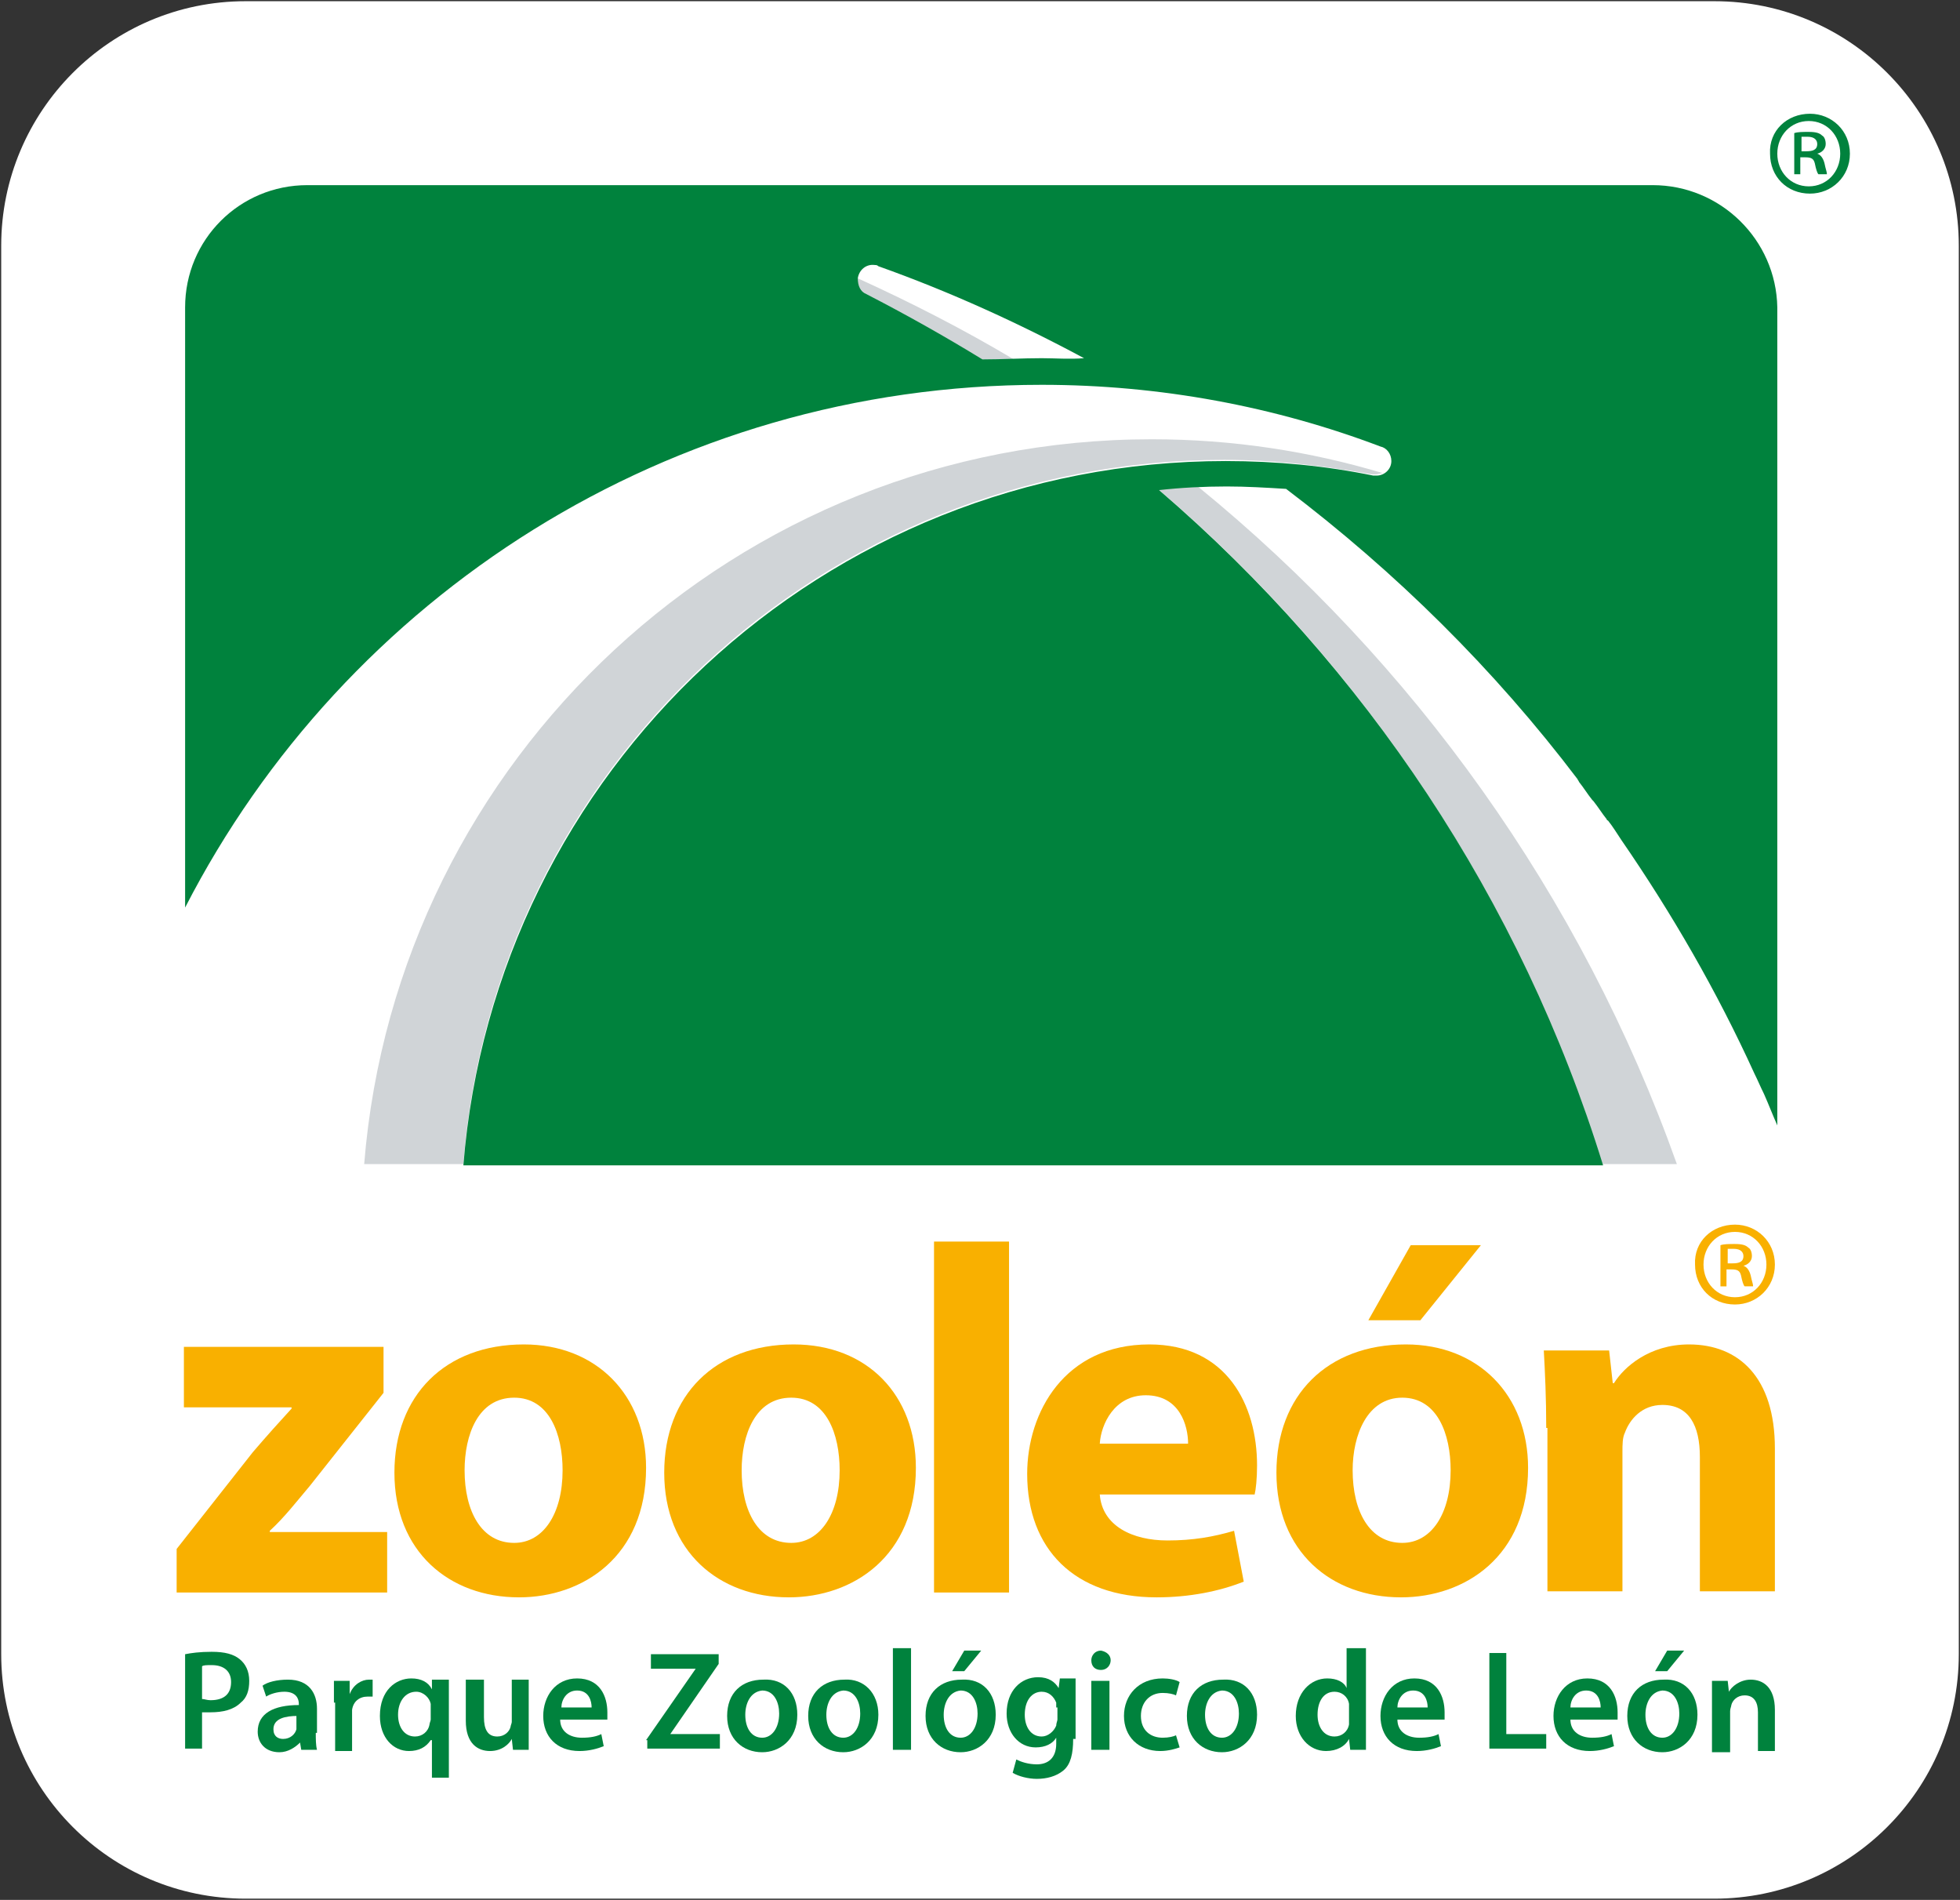 <?xml version="1.0" encoding="utf-8"?>
<!-- Generator: Adobe Illustrator 25.4.1, SVG Export Plug-In . SVG Version: 6.00 Build 0)  -->
<svg version="1.1" id="Capa_1" xmlns="http://www.w3.org/2000/svg" xmlns:xlink="http://www.w3.org/1999/xlink" x="0px" y="0px"
	 viewBox="0 0 162 157" style="enable-background:new 0 0 162 157;" xml:space="preserve">
<rect x="0" y="0" width="162" height="157" fill="#333333" stroke="none"/>
<style type="text/css">
	.st0{fill:#FFFFFF;}
	.st1{fill:#D0D4D7;}
	.st2{fill:#00823D;}
	.st3{fill:#F9B000;}
</style>
<g>
	<path class="st0" d="M161.9,136.7c0,11.2-9.1,20.2-20.2,20.2H20.3c-11.2,0-20.2-9.1-20.2-20.2V20.3C0.1,9.2,9.1,0.1,20.3,0.1h121.4
		c11.2,0,20.2,9.1,20.2,20.2V136.7z"/>
	<path class="st1" d="M99,40.2c-1.1,0-2.2,0.1-3.3,0.2c17,14.5,29.9,33.8,36.7,55.8h6.2C130.7,74,116.8,54.7,99,40.2z M71.5,24.4
		C71.5,24.4,71.5,24.4,71.5,24.4c3.3,1.7,6.5,3.5,9.6,5.4c0.9-0.1,1.8-0.1,2.7-0.1c-4.2-2.5-8.5-4.7-12.9-6.7c0,0,0,0.1,0,0.1
		C70.8,23.6,71.1,24.1,71.5,24.4z M113.4,39.2c0.1,0,0.2,0,0.3,0c0.2,0,0.4-0.1,0.6-0.1c-6-1.8-12.4-2.8-19.1-2.8
		c-34.3,0-62.4,26.4-65.1,59.9h8.2C40.8,63.7,68,38,101.2,38C105.4,38,109.5,38.5,113.4,39.2z"/>
	<path class="st2" d="M136.6,15.3H25.4c-5.6,0-10.1,4.5-10.1,10.1V75c13.2-25.7,40-43.2,70.8-43.2c9.8,0,19.3,1.8,28,5.1
		c0.5,0.1,0.9,0.6,0.9,1.2c0,0.7-0.6,1.2-1.2,1.2c-0.1,0-0.2,0-0.3,0c-3.9-0.8-8-1.2-12.2-1.2c-33.2,0-60.4,25.6-63,58.2h94.2
		c-6.8-22-19.7-41.2-36.7-55.8c1.8-0.2,3.7-0.3,5.6-0.3c1.6,0,3.3,0.1,4.9,0.2c9.1,6.9,17.2,14.9,24.1,24c0,0.1,0.1,0.1,0.1,0.2
		c0.4,0.5,0.7,1,1.1,1.5c0,0,0.1,0.1,0.1,0.1c0.4,0.5,0.7,1,1.1,1.5c0,0,0,0.1,0.1,0.1c0.4,0.5,0.7,1,1.1,1.6c0,0,0,0,0,0
		c4.2,6.1,7.9,12.5,11,19.3c0,0,0,0,0,0c0.3,0.6,0.5,1.1,0.8,1.7c0.4,0.9,0.7,1.7,1.1,2.6V25.4C146.8,19.8,142.2,15.3,136.6,15.3z
		 M86.1,29.6c-1.6,0-3.3,0.1-4.9,0.1c-3.1-1.9-6.3-3.7-9.6-5.4c0,0,0,0,0,0c-0.5-0.2-0.7-0.7-0.7-1.3c0.1-0.7,0.7-1.2,1.4-1.1
		c0.1,0,0.2,0,0.3,0.1c5.9,2.1,11.6,4.7,17,7.6C88.4,29.7,87.2,29.6,86.1,29.6z"/>
	<g>
		<path class="st3" d="M14.6,128l6.3-8c1.2-1.4,2.1-2.4,3.2-3.6v-0.1h-8.9v-5h16.5v3.8l-6.1,7.7c-1.1,1.3-2.1,2.6-3.3,3.7v0.1l9.7,0
			v5H14.6V128z"/>
		<path class="st3" d="M53.4,121.3c0,7.3-5.2,10.7-10.5,10.7c-5.8,0-10.3-3.8-10.3-10.3c0-6.4,4.2-10.6,10.7-10.6
			C49.3,111.1,53.4,115.3,53.4,121.3z M38.4,121.5c0,3.4,1.4,6,4.1,6c2.4,0,4-2.4,4-6c0-3-1.1-6-4-6
			C39.5,115.5,38.4,118.6,38.4,121.5z"/>
		<path class="st3" d="M75.7,121.3c0,7.3-5.2,10.7-10.5,10.7c-5.8,0-10.3-3.8-10.3-10.3c0-6.4,4.2-10.6,10.7-10.6
			C71.7,111.1,75.7,115.3,75.7,121.3z M61.3,121.5c0,3.4,1.4,6,4.1,6c2.4,0,4-2.4,4-6c0-3-1.1-6-4-6
			C62.4,115.5,61.3,118.6,61.3,121.5z"/>
		<path class="st3" d="M77.2,102.6h6.2v29h-6.2V102.6z"/>
		<path class="st3" d="M90.9,123.5c0.2,2.6,2.7,3.8,5.6,3.8c2.1,0,3.8-0.3,5.5-0.8l0.8,4.2c-2,0.8-4.5,1.3-7.2,1.3
			c-6.8,0-10.7-4-10.7-10.2c0-5.1,3.1-10.7,10.1-10.7c6.4,0,8.9,5,8.9,10c0,1.1-0.1,2-0.2,2.4H90.9z M98.2,119.3c0-1.5-0.7-4-3.5-4
			c-2.6,0-3.7,2.4-3.8,4H98.2z"/>
		<path class="st3" d="M126.3,121.3c0,7.3-5.2,10.7-10.5,10.7c-5.8,0-10.3-3.8-10.3-10.3c0-6.4,4.2-10.6,10.7-10.6
			C122.2,111.1,126.3,115.3,126.3,121.3z M111.8,121.5c0,3.4,1.4,6,4.1,6c2.4,0,4-2.4,4-6c0-3-1.1-6-4-6
			C113,115.5,111.8,118.6,111.8,121.5z M122.4,102.9l-5,6.2h-4.3l3.5-6.2H122.4z"/>
		<path class="st3" d="M127.8,118c0-2.5-0.1-4.6-0.2-6.4h5.4l0.3,2.7h0.1c0.8-1.3,2.9-3.2,6.2-3.2c4.1,0,7.1,2.7,7.1,8.6v11.8h-6.2
			v-11.1c0-2.6-0.9-4.3-3.1-4.3c-1.7,0-2.7,1.2-3.1,2.3c-0.2,0.4-0.2,1-0.2,1.6v11.5h-6.2V118z"/>
	</g>
	<g>
		<path class="st2" d="M15.3,136.7c0.5-0.1,1.2-0.2,2.2-0.2c1.1,0,1.8,0.2,2.3,0.6c0.5,0.4,0.8,1,0.8,1.8c0,0.8-0.2,1.4-0.7,1.8
			c-0.6,0.6-1.5,0.8-2.5,0.8c-0.3,0-0.5,0-0.7,0v3h-1.4V136.7z M16.7,140.4c0.2,0,0.4,0.1,0.7,0.1c1.1,0,1.7-0.5,1.7-1.5
			c0-0.9-0.6-1.4-1.6-1.4c-0.4,0-0.7,0-0.8,0.1V140.4z"/>
		<path class="st2" d="M26.1,143.2c0,0.5,0,1,0.1,1.4h-1.3l-0.1-0.6h0c-0.4,0.4-1,0.8-1.7,0.8c-1.2,0-1.8-0.8-1.8-1.7
			c0-1.5,1.3-2.2,3.4-2.2v-0.1c0-0.4-0.2-1-1.2-1c-0.6,0-1.2,0.2-1.5,0.4l-0.3-0.9c0.4-0.3,1.2-0.5,2.1-0.5c1.8,0,2.4,1.2,2.4,2.4
			V143.2z M24.6,141.8c-1,0-2,0.2-2,1.1c0,0.6,0.4,0.8,0.8,0.8c0.6,0,1-0.4,1.1-0.8c0-0.1,0-0.2,0-0.3V141.8z"/>
		<path class="st2" d="M27.6,140.7c0-0.8,0-1.3,0-1.8h1.3l0,1.1h0c0.3-0.8,1-1.2,1.6-1.2c0.1,0,0.2,0,0.3,0v1.4c-0.1,0-0.2,0-0.4,0
			c-0.7,0-1.2,0.4-1.3,1.1c0,0.1,0,0.3,0,0.4v3h-1.4V140.7z"/>
		<path class="st2" d="M35.6,143.8L35.6,143.8c-0.4,0.6-1,0.9-1.8,0.9c-1.3,0-2.4-1.1-2.4-2.9c0-2.1,1.3-3.1,2.6-3.1
			c0.8,0,1.4,0.3,1.7,0.9l0,0l0-0.8h1.4c0,0.5,0,1.1,0,1.7v6.4h-1.4V143.8z M35.6,141.2c0-0.1,0-0.2,0-0.4c-0.1-0.5-0.6-1-1.2-1
			c-0.9,0-1.5,0.8-1.5,1.9c0,1,0.5,1.8,1.4,1.8c0.6,0,1.1-0.4,1.2-1c0-0.1,0.1-0.3,0.1-0.4V141.2z"/>
		<path class="st2" d="M43.7,142.9c0,0.7,0,1.2,0,1.7h-1.3l-0.1-0.9h0c-0.2,0.4-0.8,1-1.8,1c-1,0-2-0.6-2-2.5v-3.4H40v3.1
			c0,1,0.3,1.6,1.1,1.6c0.6,0,1-0.4,1.1-0.8c0-0.1,0.1-0.3,0.1-0.4v-3.5h1.4V142.9z"/>
		<path class="st2" d="M46.3,142.1c0,1,0.8,1.5,1.8,1.5c0.7,0,1.2-0.1,1.6-0.3l0.2,1c-0.5,0.2-1.2,0.4-2,0.4c-1.9,0-3-1.2-3-2.9
			c0-1.6,1-3.1,2.8-3.1c1.9,0,2.5,1.5,2.5,2.8c0,0.3,0,0.5,0,0.6H46.3z M48.9,141.1c0-0.5-0.2-1.4-1.2-1.4c-0.9,0-1.3,0.8-1.3,1.4
			H48.9z"/>
		<path class="st2" d="M53.4,143.8l4.1-5.9v0h-3.7v-1.2h5.6v0.8l-4,5.8v0h4.1v1.2h-6V143.8z"/>
		<path class="st2" d="M65.9,141.7c0,2.1-1.5,3.1-2.9,3.1c-1.6,0-2.9-1.1-2.9-3c0-1.9,1.2-3,3-3C64.8,138.7,65.9,139.9,65.9,141.7z
			 M61.6,141.7c0,1.1,0.5,1.9,1.4,1.9c0.8,0,1.4-0.8,1.4-2c0-0.9-0.4-1.9-1.4-1.9C62,139.8,61.6,140.8,61.6,141.7z"/>
		<path class="st2" d="M72.6,141.7c0,2.1-1.5,3.1-2.9,3.1c-1.6,0-2.9-1.1-2.9-3c0-1.9,1.2-3,3-3C71.4,138.7,72.6,139.9,72.6,141.7z
			 M68.3,141.7c0,1.1,0.5,1.9,1.4,1.9c0.8,0,1.4-0.8,1.4-2c0-0.9-0.4-1.9-1.4-1.9C68.7,139.8,68.3,140.8,68.3,141.7z"/>
		<path class="st2" d="M73.8,136.2h1.5v8.4h-1.5V136.2z"/>
		<path class="st2" d="M82.3,141.7c0,2.1-1.5,3.1-2.9,3.1c-1.6,0-2.9-1.1-2.9-3c0-1.9,1.2-3,3-3C81.2,138.7,82.3,139.9,82.3,141.7z
			 M78,141.7c0,1.1,0.5,1.9,1.4,1.9c0.8,0,1.4-0.8,1.4-2c0-0.9-0.4-1.9-1.4-1.9C78.4,139.8,78,140.8,78,141.7z M81.1,136.4l-1.4,1.7
			h-1l1-1.7H81.1z"/>
		<path class="st2" d="M88.7,143.7c0,1.2-0.2,2.1-0.8,2.6c-0.6,0.5-1.4,0.7-2.2,0.7c-0.7,0-1.5-0.2-2-0.5l0.3-1.1
			c0.4,0.2,1,0.4,1.7,0.4c0.9,0,1.6-0.5,1.6-1.7v-0.5h0c-0.3,0.5-0.9,0.8-1.7,0.8c-1.4,0-2.4-1.2-2.4-2.8c0-1.9,1.2-3,2.6-3
			c0.9,0,1.4,0.4,1.7,0.9h0l0.1-0.8h1.3c0,0.4,0,0.9,0,1.6V143.7z M87.3,141.1c0-0.1,0-0.3,0-0.4c-0.2-0.5-0.6-0.9-1.2-0.9
			c-0.8,0-1.4,0.7-1.4,1.9c0,1,0.5,1.8,1.4,1.8c0.5,0,1-0.4,1.2-0.9c0-0.2,0.1-0.4,0.1-0.5V141.1z"/>
		<path class="st2" d="M91.8,137.2c0,0.4-0.3,0.8-0.8,0.8c-0.5,0-0.8-0.3-0.8-0.8c0-0.4,0.3-0.8,0.8-0.8
			C91.5,136.5,91.8,136.8,91.8,137.2z M90.2,144.6v-5.7h1.5v5.7H90.2z"/>
		<path class="st2" d="M97.5,144.4c-0.3,0.1-0.9,0.3-1.6,0.3c-1.8,0-3-1.2-3-2.9c0-1.7,1.2-3.1,3.2-3.1c0.5,0,1.1,0.1,1.4,0.3
			l-0.3,1.1c-0.2-0.1-0.6-0.2-1.1-0.2c-1.1,0-1.8,0.8-1.8,1.9c0,1.2,0.8,1.8,1.8,1.8c0.5,0,0.9-0.1,1.1-0.2L97.5,144.4z"/>
		<path class="st2" d="M103.9,141.7c0,2.1-1.5,3.1-2.9,3.1c-1.6,0-2.9-1.1-2.9-3c0-1.9,1.2-3,3-3
			C102.8,138.7,103.9,139.9,103.9,141.7z M99.6,141.7c0,1.1,0.5,1.9,1.4,1.9c0.8,0,1.4-0.8,1.4-2c0-0.9-0.4-1.9-1.4-1.9
			C100,139.8,99.6,140.8,99.6,141.7z"/>
		<path class="st2" d="M112.9,136.2v6.8c0,0.6,0,1.2,0,1.6h-1.3l-0.1-0.9h0c-0.3,0.6-1,1-1.9,1c-1.4,0-2.5-1.2-2.5-2.9
			c0-1.9,1.2-3.1,2.6-3.1c0.8,0,1.4,0.3,1.6,0.8h0v-3.3H112.9z M111.5,141.2c0-0.1,0-0.3,0-0.4c-0.1-0.6-0.6-1-1.2-1
			c-0.9,0-1.4,0.8-1.4,1.9c0,1,0.5,1.8,1.4,1.8c0.6,0,1.1-0.4,1.2-1c0-0.1,0-0.3,0-0.4V141.2z"/>
		<path class="st2" d="M115.5,142.1c0,1,0.8,1.5,1.8,1.5c0.7,0,1.2-0.1,1.6-0.3l0.2,1c-0.5,0.2-1.2,0.4-2,0.4c-1.9,0-3-1.2-3-2.9
			c0-1.6,1-3.1,2.8-3.1c1.9,0,2.5,1.5,2.5,2.8c0,0.3,0,0.5,0,0.6H115.5z M118,141.1c0-0.5-0.2-1.4-1.2-1.4c-0.9,0-1.3,0.8-1.3,1.4
			H118z"/>
		<path class="st2" d="M123.1,136.6h1.4v6.7h3.3v1.2h-4.7V136.6z"/>
		<path class="st2" d="M129.8,142.1c0,1,0.8,1.5,1.8,1.5c0.7,0,1.2-0.1,1.6-0.3l0.2,1c-0.5,0.2-1.2,0.4-2,0.4c-1.9,0-3-1.2-3-2.9
			c0-1.6,1-3.1,2.8-3.1c1.9,0,2.5,1.5,2.5,2.8c0,0.3,0,0.5,0,0.6H129.8z M132.3,141.1c0-0.5-0.2-1.4-1.2-1.4c-0.9,0-1.3,0.8-1.3,1.4
			H132.3z"/>
		<path class="st2" d="M140.3,141.7c0,2.1-1.5,3.1-2.9,3.1c-1.6,0-2.9-1.1-2.9-3c0-1.9,1.2-3,3-3
			C139.2,138.7,140.3,139.9,140.3,141.7z M136,141.7c0,1.1,0.5,1.9,1.4,1.9c0.8,0,1.4-0.8,1.4-2c0-0.9-0.4-1.9-1.4-1.9
			C136.4,139.8,136,140.8,136,141.7z M139.2,136.4l-1.4,1.7h-1l1-1.7H139.2z"/>
		<path class="st2" d="M141.5,140.6c0-0.7,0-1.2,0-1.7h1.3l0.1,0.9h0c0.2-0.4,0.9-1,1.8-1c1,0,2,0.6,2,2.5v3.4h-1.4v-3.2
			c0-0.8-0.3-1.4-1.1-1.4c-0.6,0-1,0.4-1.1,0.8c0,0.1-0.1,0.3-0.1,0.5v3.4h-1.5V140.6z"/>
	</g>
	<g>
		<path class="st2" d="M149.6,9.4c1.8,0,3.3,1.4,3.3,3.3c0,1.9-1.5,3.3-3.3,3.3c-1.9,0-3.3-1.4-3.3-3.3
			C146.2,10.8,147.7,9.4,149.6,9.4L149.6,9.4z M149.5,10c-1.5,0-2.6,1.2-2.6,2.7c0,1.5,1.1,2.7,2.6,2.7c1.5,0,2.6-1.2,2.6-2.7
			C152.1,11.2,151,10,149.5,10L149.5,10z M148.9,14.4h-0.6V11c0.3-0.1,0.7-0.1,1.2-0.1c0.6,0,0.9,0.1,1.1,0.3
			c0.2,0.1,0.3,0.4,0.3,0.7c0,0.4-0.3,0.7-0.7,0.8v0c0.3,0.1,0.5,0.4,0.6,0.8c0.1,0.5,0.2,0.7,0.2,0.9h-0.7
			c-0.1-0.1-0.2-0.4-0.3-0.9c-0.1-0.4-0.3-0.5-0.8-0.5h-0.4V14.4z M148.9,12.5h0.4c0.5,0,0.9-0.1,0.9-0.6c0-0.3-0.2-0.6-0.8-0.6
			c-0.2,0-0.4,0-0.5,0V12.5z"/>
	</g>
	<g>
		<path class="st3" d="M143.4,101.2c1.8,0,3.3,1.4,3.3,3.3c0,1.9-1.5,3.3-3.3,3.3c-1.9,0-3.3-1.4-3.3-3.3
			C140,102.6,141.5,101.2,143.4,101.2L143.4,101.2z M143.4,101.8c-1.5,0-2.6,1.2-2.6,2.7c0,1.5,1.1,2.7,2.6,2.7
			c1.5,0,2.6-1.2,2.6-2.7C146,103,144.9,101.8,143.4,101.8L143.4,101.8z M142.8,106.3h-0.6v-3.4c0.3-0.1,0.7-0.1,1.2-0.1
			c0.6,0,0.9,0.1,1.1,0.3c0.2,0.1,0.3,0.4,0.3,0.7c0,0.4-0.3,0.7-0.7,0.8v0c0.3,0.1,0.5,0.4,0.6,0.8c0.1,0.5,0.2,0.7,0.2,0.9h-0.7
			c-0.1-0.1-0.2-0.4-0.3-0.9c-0.1-0.4-0.3-0.5-0.8-0.5h-0.4V106.3z M142.8,104.4h0.4c0.5,0,0.9-0.1,0.9-0.6c0-0.3-0.2-0.6-0.8-0.6
			c-0.2,0-0.4,0-0.5,0V104.4z"/>
	</g>
</g>
</svg>
